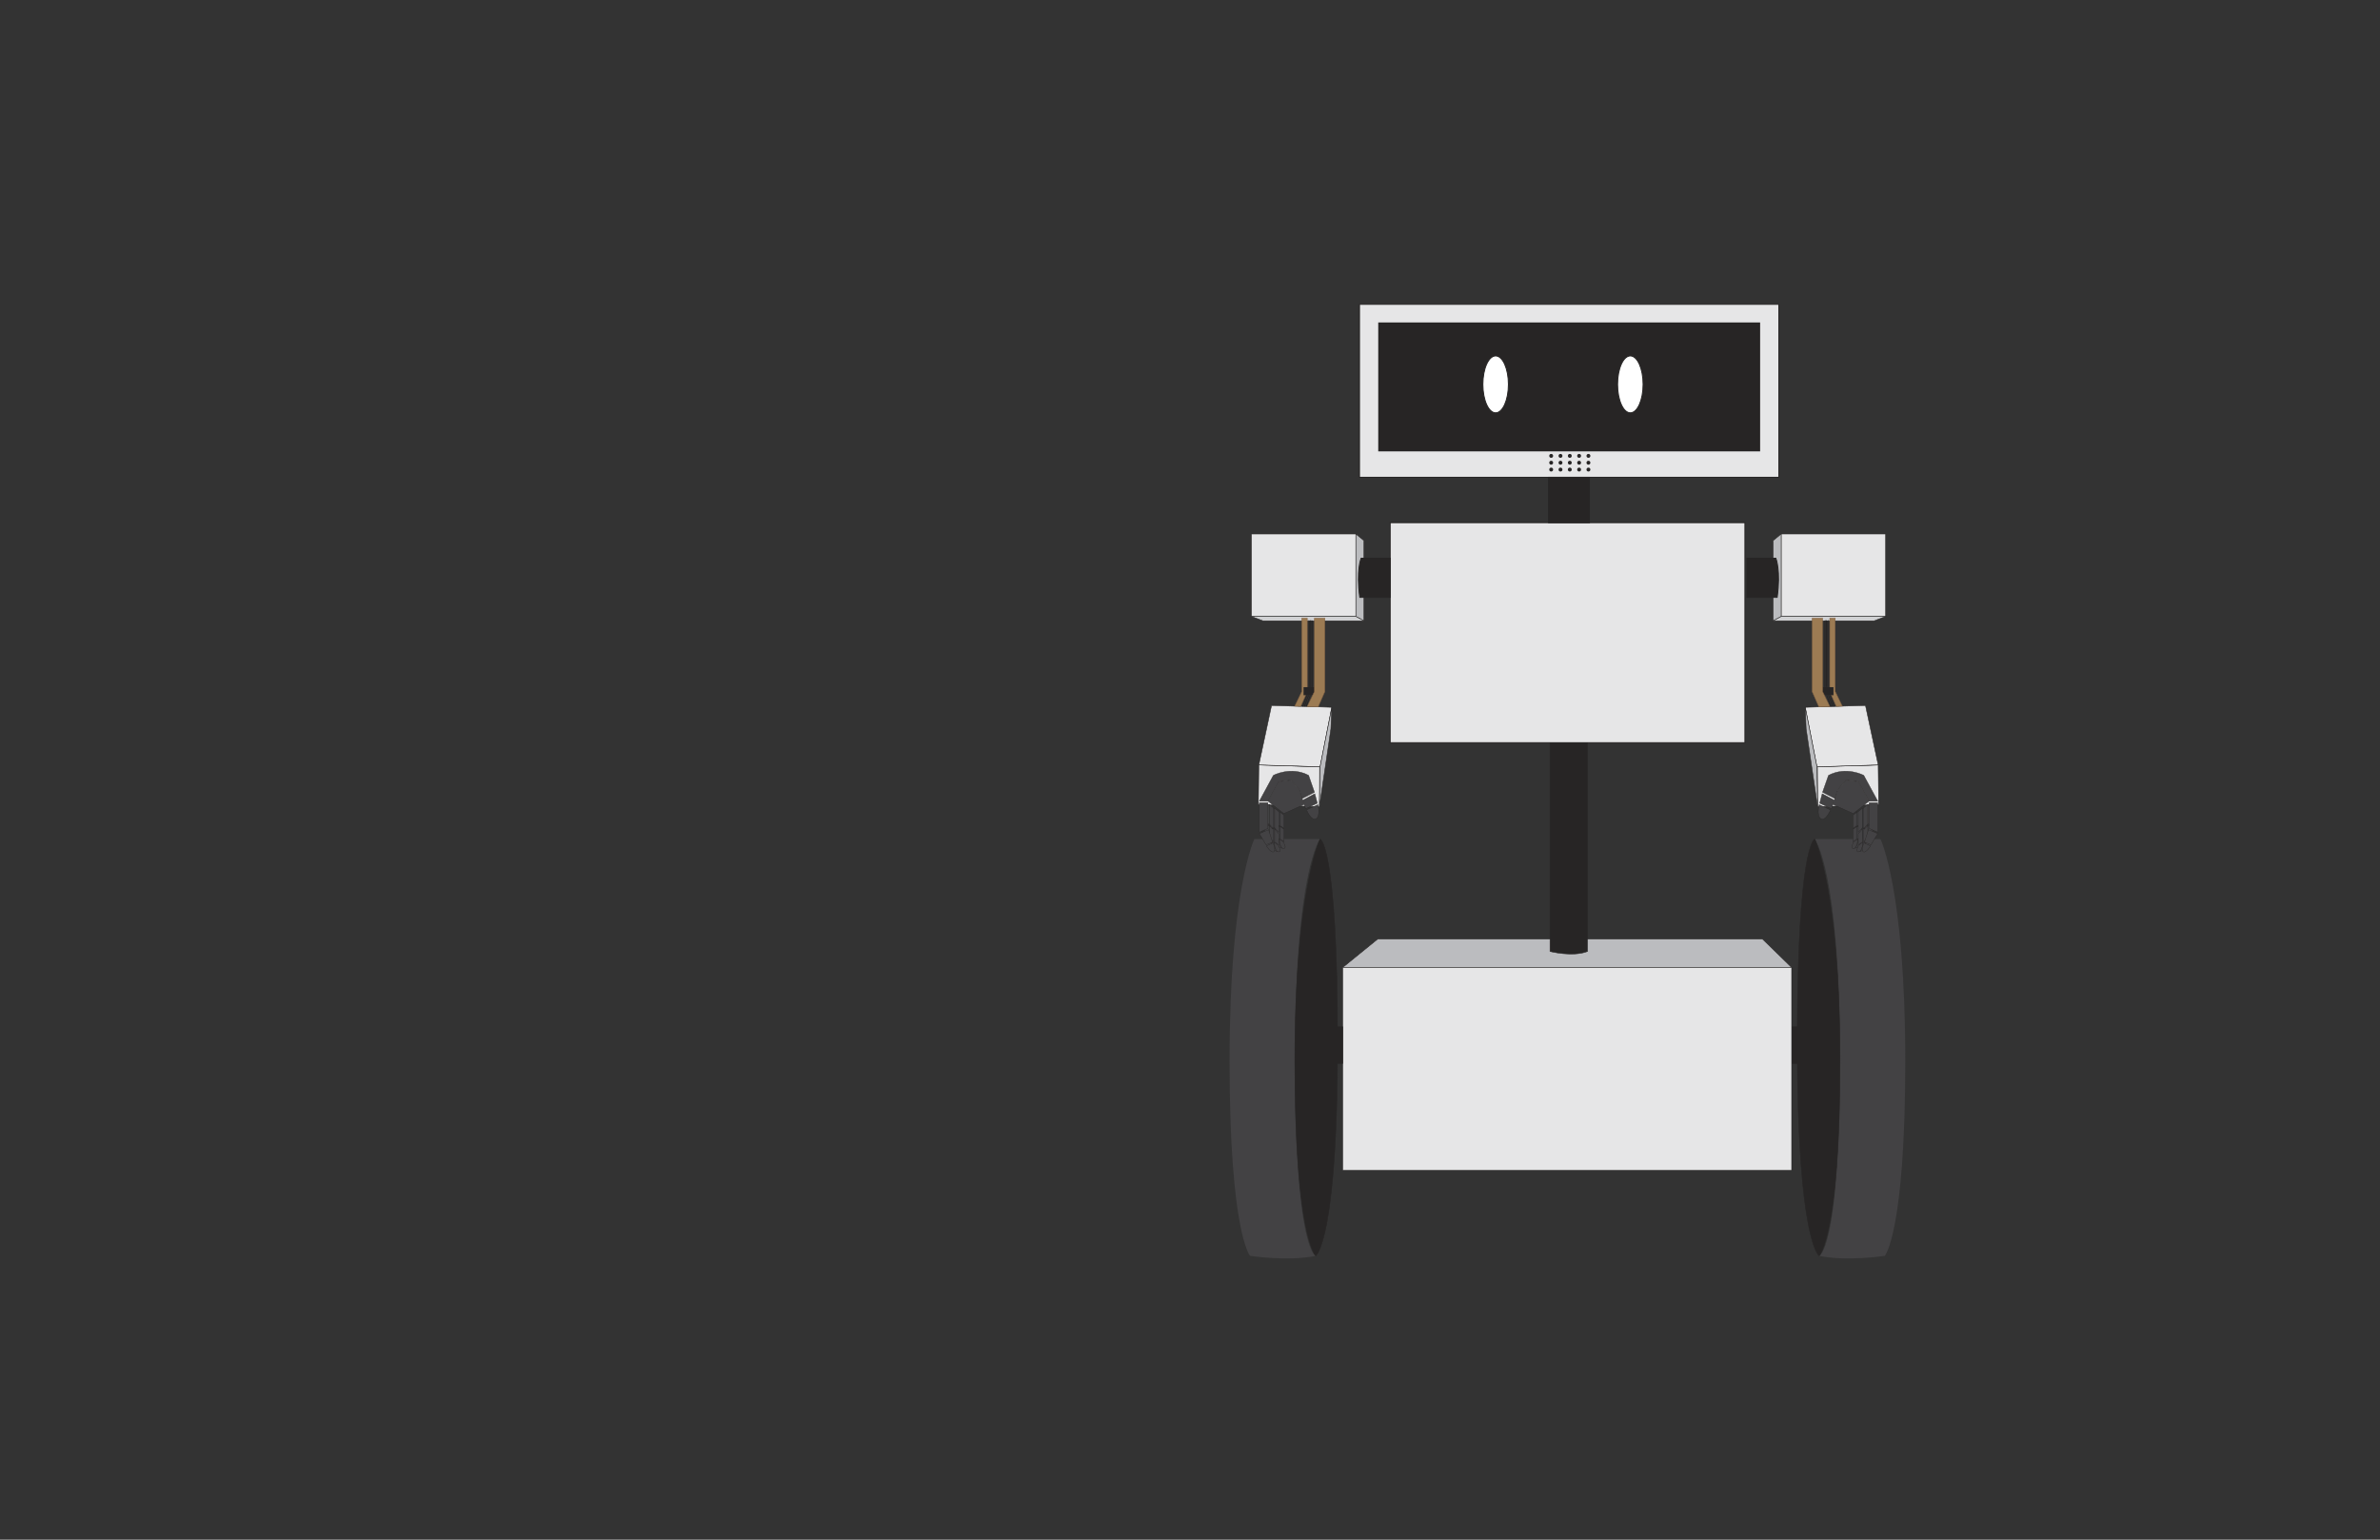 <svg xmlns="http://www.w3.org/2000/svg" viewBox="0 0 1224 792"><rect x="0" y="0" width="1224" height="792" fill="#333333" stroke="none"/><defs><style>.cls-1,.cls-12,.cls-8{fill:#e6e6e7;}.cls-1,.cls-10,.cls-12,.cls-13,.cls-2,.cls-3,.cls-4,.cls-5,.cls-6,.cls-8{stroke:#272525;}.cls-1,.cls-10,.cls-11,.cls-12,.cls-13,.cls-2,.cls-3,.cls-4,.cls-5,.cls-6,.cls-8{stroke-miterlimit:10;}.cls-1,.cls-3,.cls-4{stroke-width:0.5px;}.cls-2,.cls-4,.cls-6,.cls-9{fill:#272525;}.cls-3{fill:#fff;}.cls-5{fill:#bbbcbf;}.cls-10,.cls-11,.cls-5,.cls-6,.cls-8{stroke-width:0.25px;}.cls-13,.cls-7{fill:#434244;}.cls-10{fill:#d0d1d3;}.cls-11{fill:#9c7b53;stroke:#7f5e40;}.cls-12{stroke-width:0.1px;}.cls-13{stroke-width:0.17px;}</style></defs><g id="Layer_3" data-name="Layer 3"><rect class="cls-1" x="699.17" y="156.55" width="215.67" height="88.97"/><rect class="cls-2" x="709.31" y="166.37" width="195.4" height="65.32"/><rect class="cls-1" x="714.94" y="268.86" width="182.45" height="113.19"/><ellipse class="cls-3" cx="769.19" cy="197.72" rx="6.57" ry="14.64"/><ellipse class="cls-3" cx="838.46" cy="197.72" rx="6.57" ry="14.64"/><rect class="cls-4" x="796.4" y="245.52" width="21.02" height="23.34"/><polygon class="cls-5" points="690.54 497.67 708.56 483.03 906.4 483.03 921.41 497.67 690.54 497.67"/><path class="cls-6" d="M797.15,382.05V489.42s11.54,3,19.29,0V382.05Z"/><path class="cls-7" d="M678.9,431.6H645.11s-12.76,25.91-12.76,114.13S642.86,646,642.86,646s19.52,3,33.79,0c0,0-10.74-2.63-10.74-100.61S678.9,431.6,678.9,431.6Z"/><path class="cls-6" d="M678.9,431.6s9,2.25,9,104.74S676.65,646,676.65,646s-10.74-10.13-10.74-100.61C665.91,457.88,678.9,431.6,678.9,431.6Z"/><rect class="cls-8" x="690.54" y="497.67" width="230.88" height="104.36"/><path class="cls-6" d="M690.54,528.18H678.9S675,542,678.9,547h11.64Z"/><path class="cls-7" d="M933.3,431.6h33.79s12.76,25.91,12.76,114.13S969.34,646,969.34,646s-19.52,3-33.78,0c0,0,10.73-2.63,10.73-100.61S933.3,431.6,933.3,431.6Z"/><path class="cls-6" d="M933.3,431.6s-9,2.25-9,104.74S935.56,646,935.56,646s10.73-10.13,10.73-100.61C946.29,457.88,933.3,431.6,933.3,431.6Z"/><path class="cls-6" d="M921.67,528.18H933.3s4,13.79,0,18.86H921.67Z"/><circle class="cls-9" cx="797.75" cy="234.5" r="1"/><circle class="cls-9" cx="802.54" cy="234.5" r="1"/><circle class="cls-9" cx="807.33" cy="234.5" r="1"/><circle class="cls-9" cx="812.12" cy="234.5" r="1"/><circle class="cls-9" cx="816.91" cy="234.5" r="1"/><circle class="cls-9" cx="797.75" cy="238.02" r="1"/><circle class="cls-9" cx="797.75" cy="241.55" r="1"/><circle class="cls-9" cx="802.54" cy="241.55" r="1"/><circle class="cls-9" cx="802.54" cy="238.02" r="1"/><circle class="cls-9" cx="807.33" cy="238.02" r="1"/><circle class="cls-9" cx="812.12" cy="238.02" r="1"/><circle class="cls-9" cx="816.91" cy="238.02" r="1"/><circle class="cls-9" cx="807.33" cy="241.55" r="1"/><circle class="cls-9" cx="812.12" cy="241.55" r="1"/><circle class="cls-9" cx="816.91" cy="241.55" r="1"/><polygon class="cls-8" points="678.56 414.99 647.16 413.82 647.4 393.5 678.66 394.44 678.56 414.99"/><rect class="cls-8" x="643.61" y="274.68" width="53.68" height="42.42"/><polygon class="cls-5" points="697.29 274.68 701.42 278.06 701.42 319.35 697.29 317.1 697.29 274.68"/><polygon class="cls-10" points="643.61 317.1 649.48 319.35 701.42 319.35 697.29 317.1 643.61 317.1"/><polygon class="cls-8" points="678.9 394.44 647.4 393.5 653.94 362.9 684.91 363.84 678.9 394.44"/><polyline class="cls-5" points="684.94 363.75 684.46 374.93 678.56 414.99 678.9 394.44 684.94 363.75"/><polygon class="cls-11" points="672.3 319.35 672.3 355.77 668.95 363.36 665.85 363.26 669.5 355.72 669.5 319.35 669.5 317.99 672.3 317.99 672.3 319.35"/><rect class="cls-9" x="670.4" y="353.47" width="5.68" height="4.15"/><polygon class="cls-11" points="681.36 319.35 681.36 355.77 677.9 363.63 672.25 363.46 675.99 355.72 675.99 319.35 675.99 317.99 681.36 317.99 681.36 319.35"/><path class="cls-4" d="M714.94,287.16H700s-2.59,6.34-.66,20.13h15.58Z"/><line class="cls-12" x1="647.6" y1="393.5" x2="678.86" y2="394.44"/><path class="cls-13" d="M668.13,406.25l1.42,4.59,6.47-3.3L673,398.83c-9.18-4.83-18.13,0-18.13,0l-7.22,13.31h4.51l5.54-10,6.24-.83Z"/><polygon class="cls-13" points="677.49 413.18 671.46 415.96 669.98 411.63 676.19 408.31 677.49 413.18"/><path class="cls-13" d="M671.93,416.63l5.82-2.71s1.51,5.75-.9,7.22S671.93,416.63,671.93,416.63Z"/><polygon class="cls-13" points="652.75 413.78 650.4 413.78 650.4 424.03 652.75 423.91 652.75 413.78"/><polygon class="cls-13" points="652.68 424.66 650.32 424.66 650.32 430.84 652.68 430.77 652.68 424.66"/><polygon class="cls-13" points="655.55 426.43 653.2 426.43 653.2 433.05 655.55 433.12 655.55 426.43"/><polygon class="cls-13" points="658.22 425.22 655.86 425.22 655.86 431.4 658.22 431.47 658.22 425.22"/><polygon class="cls-13" points="655.55 415.74 653.2 415.74 653.2 425.98 655.55 425.86 655.55 415.74"/><polygon class="cls-13" points="658.22 417.61 655.86 417.61 655.86 424.62 658.22 424.54 658.22 417.61"/><path class="cls-13" d="M659.4,436.32l-.84-1.16a5.14,5.14,0,0,1-.48-3.33h-1.74a6.92,6.92,0,0,0,.57,3,4.3,4.3,0,0,0,2.49,1.5"/><polygon class="cls-13" points="652.08 426.14 647.61 428.1 647.61 412.91 652.08 412.91 652.08 426.14"/><polygon class="cls-13" points="654.86 426.14 652.75 423.91 652.75 413.78 654.86 415.55 654.86 426.14"/><polygon class="cls-13" points="654.86 432.74 652.75 431.29 652.75 424.71 654.86 426.79 654.86 432.74"/><polyline class="cls-13" points="655.55 426.43 657.66 428.91 657.66 434.57 655.55 433.12 655.55 426.54"/><polygon class="cls-13" points="660.33 432.95 658.22 431.49 658.22 425.08 660.33 426.54 660.33 432.95"/><polygon class="cls-13" points="657.66 428.1 655.55 425.86 655.55 415.74 657.66 417.5 657.66 428.1"/><polygon class="cls-13" points="660.33 426.13 658.22 424.6 658.22 417.71 660.33 419.28 660.33 426.13"/><path class="cls-13" d="M656.87,437.94l-.84-1.16a5.16,5.16,0,0,1-.48-3.34h-1.74a7,7,0,0,0,.56,3,4.34,4.34,0,0,0,2.5,1.5"/><polygon class="cls-13" points="654.46 433.15 651.11 434.57 647.65 428.81 652.41 426.79 654.46 433.15"/><polygon class="cls-13" points="652.13 412.13 660.25 418.49 670.72 413.78 668.13 406.25 663.9 401.3 657.66 402.13 652.13 412.13"/><path class="cls-13" d="M651.3,435.17l3.41-1.57s1.65,3.77.32,4.55S651.3,435.17,651.3,435.17Z"/><path class="cls-13" d="M655.55,433.44l2.11,1.56.76,2.34s0,1.52-1.82.46A6.39,6.39,0,0,1,655.55,433.44Z"/><path class="cls-13" d="M658.11,431.71l2.11,1.56.76,2.33s0,1.52-1.81.46A6.35,6.35,0,0,1,658.11,431.71Z"/><polygon class="cls-9" points="673.81 318.88 673.81 353.47 674.35 353.47 674.35 319.35 673.81 318.88"/><polygon class="cls-9" points="674.54 318.88 674.54 353.47 675.08 353.47 675.08 319.35 674.54 318.88"/><polygon class="cls-9" points="673.04 318.88 673.04 353.47 673.58 353.47 673.58 319.35 673.04 318.88"/><polygon class="cls-9" points="671.89 357.62 672.38 357.62 670.21 363.42 669.61 363.42 671.89 357.62"/><polygon class="cls-9" points="672.76 357.62 673.24 357.62 671.07 363.42 670.48 363.42 672.76 357.62"/><polygon class="cls-9" points="673.67 357.62 674.15 357.62 671.98 363.42 671.38 363.42 673.67 357.62"/><polygon class="cls-8" points="934.77 414.99 966.17 413.82 965.93 393.5 934.67 394.44 934.77 414.99"/><rect class="cls-8" x="916.04" y="274.68" width="53.68" height="42.42" transform="translate(1885.76 591.78) rotate(180)"/><polygon class="cls-5" points="916.04 274.68 911.91 278.06 911.91 319.35 916.04 317.1 916.04 274.68"/><polygon class="cls-10" points="969.72 317.1 963.85 319.35 911.91 319.35 916.04 317.1 969.72 317.1"/><polygon class="cls-8" points="934.43 394.44 965.93 393.5 959.39 362.9 928.42 363.84 934.43 394.44"/><polyline class="cls-5" points="928.39 363.75 928.87 374.93 934.77 414.99 934.43 394.44 928.39 363.75"/><polygon class="cls-11" points="941.03 319.35 941.03 355.77 944.38 363.36 947.48 363.26 943.83 355.72 943.83 319.35 943.83 317.99 941.03 317.99 941.03 319.35"/><rect class="cls-9" x="937.25" y="353.47" width="5.68" height="4.15" transform="translate(1880.18 711.09) rotate(180)"/><polygon class="cls-11" points="931.97 319.35 931.97 355.77 935.43 363.63 941.08 363.46 937.34 355.72 937.34 319.35 937.34 317.99 931.97 317.99 931.97 319.35"/><path class="cls-4" d="M898.39,287.16h14.92s2.58,6.34.66,20.13H898.39Z"/><line class="cls-12" x1="965.73" y1="393.5" x2="934.47" y2="394.44"/><path class="cls-13" d="M945.2,406.25l-1.42,4.59-6.47-3.3,3.06-8.71c9.18-4.83,18.13,0,18.13,0l7.22,13.31H961.2l-5.53-10-6.24-.83Z"/><polygon class="cls-13" points="935.84 413.18 941.87 415.96 943.35 411.63 937.14 408.31 935.84 413.18"/><path class="cls-13" d="M941.4,416.63l-5.82-2.71s-1.51,5.75.9,7.22S941.4,416.63,941.4,416.63Z"/><polygon class="cls-13" points="960.58 413.78 962.93 413.78 962.93 424.03 960.58 423.91 960.58 413.78"/><polygon class="cls-13" points="960.65 424.66 963 424.66 963 430.84 960.65 430.77 960.65 424.66"/><polygon class="cls-13" points="957.78 426.43 960.13 426.43 960.13 433.05 957.78 433.12 957.78 426.43"/><polygon class="cls-13" points="955.11 425.22 957.47 425.22 957.47 431.4 955.11 431.47 955.11 425.22"/><polygon class="cls-13" points="957.78 415.74 960.13 415.74 960.13 425.98 957.78 425.86 957.78 415.74"/><polygon class="cls-13" points="955.11 417.61 957.47 417.61 957.47 424.62 955.11 424.54 955.11 417.61"/><path class="cls-13" d="M953.93,436.32l.84-1.16a5.14,5.14,0,0,0,.48-3.33H957a6.92,6.92,0,0,1-.57,3,4.3,4.3,0,0,1-2.49,1.5"/><polygon class="cls-13" points="961.25 426.14 965.73 428.1 965.73 412.91 961.25 412.91 961.25 426.14"/><polygon class="cls-13" points="958.47 426.14 960.58 423.91 960.58 413.78 958.47 415.55 958.47 426.14"/><polygon class="cls-13" points="958.47 432.74 960.58 431.29 960.58 424.71 958.47 426.79 958.47 432.74"/><polyline class="cls-13" points="957.78 426.43 955.67 428.91 955.67 434.57 957.78 433.12 957.78 426.54"/><polygon class="cls-13" points="953 432.95 955.11 431.49 955.11 425.08 953 426.54 953 432.95"/><polygon class="cls-13" points="955.67 428.1 957.78 425.86 957.78 415.74 955.67 417.5 955.67 428.1"/><polygon class="cls-13" points="953 426.13 955.11 424.6 955.11 417.71 953 419.28 953 426.13"/><path class="cls-13" d="M956.46,437.94l.84-1.16a5.16,5.16,0,0,0,.48-3.34h1.74a7,7,0,0,1-.56,3,4.34,4.34,0,0,1-2.5,1.5"/><polygon class="cls-13" points="958.87 433.15 962.22 434.57 965.68 428.81 960.92 426.79 958.87 433.15"/><polygon class="cls-13" points="961.21 412.13 953.08 418.49 942.61 413.78 945.2 406.25 949.43 401.3 955.67 402.13 961.21 412.13"/><path class="cls-13" d="M962,435.17l-3.42-1.57s-1.64,3.77-.31,4.55S962,435.17,962,435.17Z"/><path class="cls-13" d="M957.78,433.44,955.67,435l-.76,2.34s0,1.52,1.82.46A6.39,6.39,0,0,0,957.78,433.44Z"/><path class="cls-13" d="M955.22,431.71l-2.11,1.56-.76,2.33s-.05,1.52,1.81.46A6.35,6.35,0,0,0,955.22,431.71Z"/><polygon class="cls-9" points="939.52 318.88 939.52 353.47 938.98 353.47 938.98 319.35 939.52 318.88"/><polygon class="cls-9" points="938.79 318.88 938.79 353.47 938.25 353.47 938.25 319.35 938.79 318.88"/><polygon class="cls-9" points="940.29 318.88 940.29 353.47 939.75 353.47 939.75 319.35 940.29 318.88"/><polygon class="cls-9" points="941.43 357.62 940.95 357.62 943.12 363.42 943.72 363.42 941.43 357.62"/><polygon class="cls-9" points="940.57 357.62 940.09 357.62 942.26 363.42 942.85 363.42 940.57 357.62"/><polygon class="cls-9" points="939.66 357.62 939.18 357.62 941.35 363.42 941.95 363.42 939.66 357.62"/></g></svg>